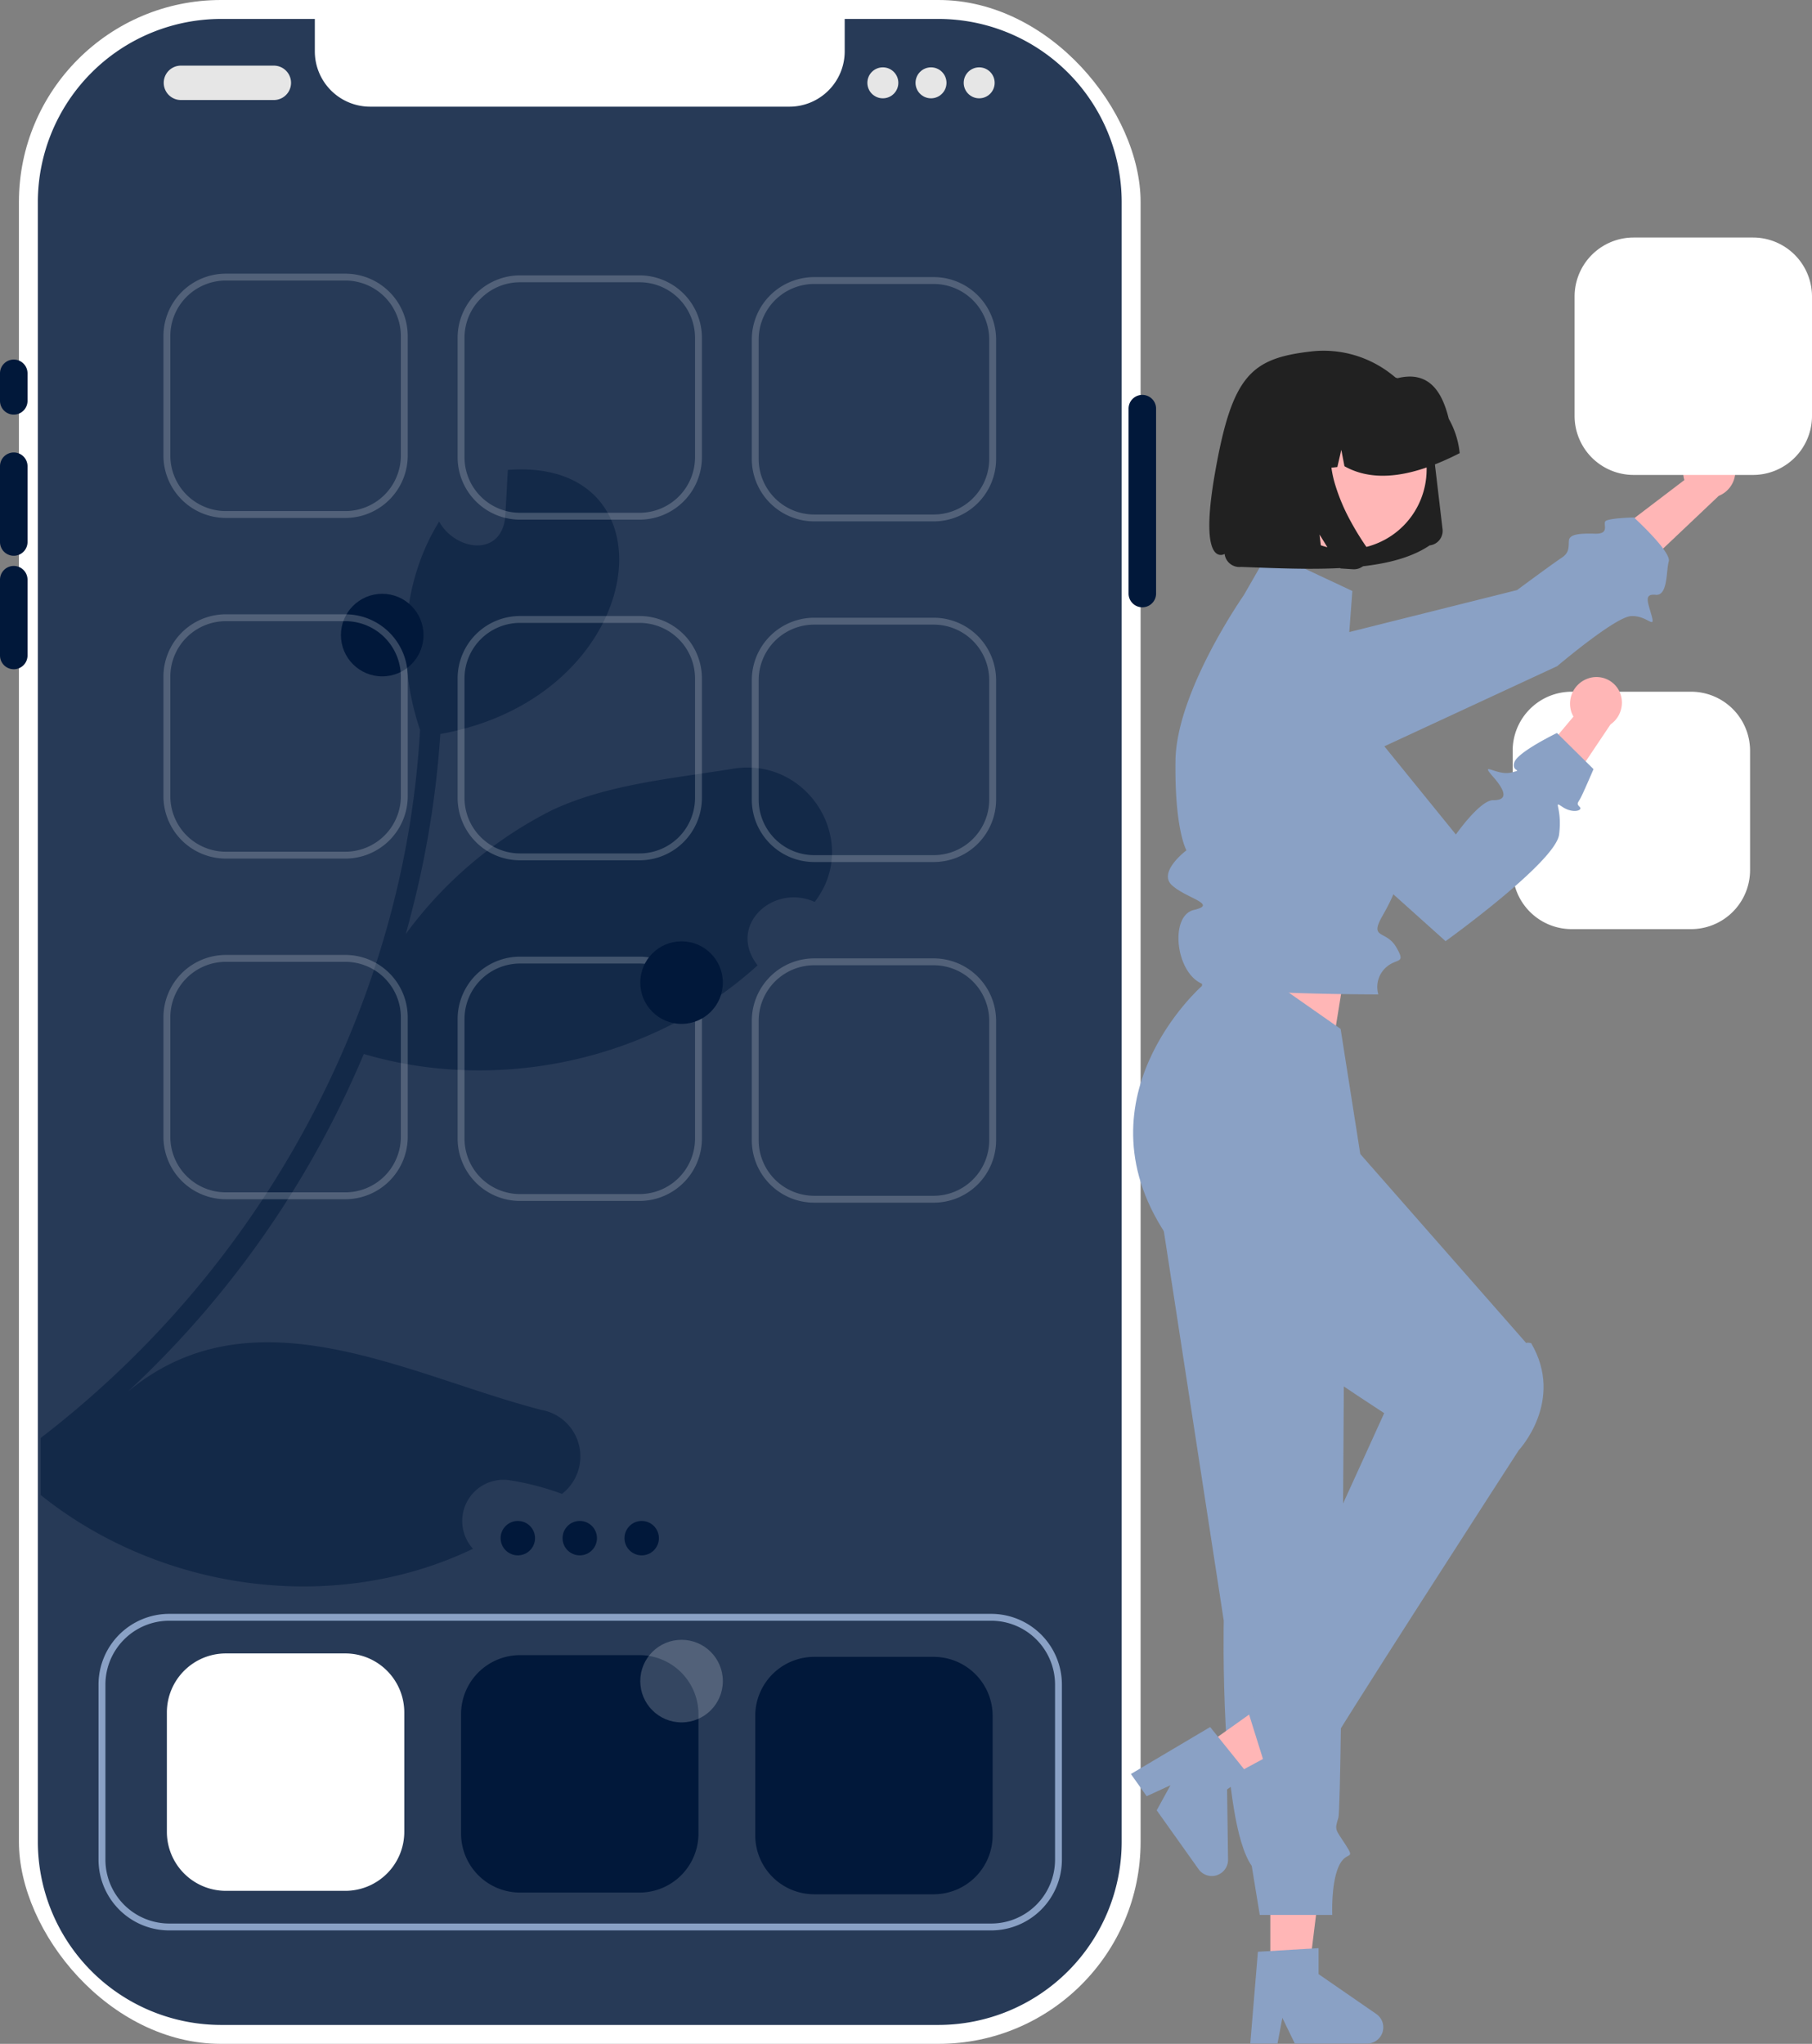 <svg xmlns="http://www.w3.org/2000/svg" width="526.633" height="594" viewBox="0 0 526.633 594">
  <rect x="0" y="0" width="526.633" height="594" fill="#808080" stroke="none"/>
  <g id="undraw_home_screen_re_640d" transform="translate(-98.355)">
    <rect id="Rectangle_346" data-name="Rectangle 346" width="326" height="594" rx="58.728" transform="translate(103.855)" fill="#fff"/>
    <path id="Path_3257" data-name="Path 3257" d="M665.52,210.568v476.54a53.292,53.292,0,0,1-53.23,53.23H403.75a53.292,53.292,0,0,1-53.23-53.23V210.568a53.292,53.292,0,0,1,53.23-53.23h27.27v9.42a16.081,16.081,0,0,0,16.079,16.08H568.94a16.081,16.081,0,0,0,16.08-16.079v-9.421h27.27A53.292,53.292,0,0,1,665.52,210.568Z" transform="translate(-241.165 -151.835)" fill="#273a57"/>
    <path id="Path_3258" data-name="Path 3258" d="M576.3,413.958c-12.089-5.45-25.565,6.887-16.6,18.431-30.3,27.6-75.284,37.308-114.449,25.764-.966,2.329-1.982,4.632-3.022,6.936A283.877,283.877,0,0,1,376.658,556.3c36.49-30.346,81.452-4.707,120.122,5.277A13.74,13.74,0,0,1,502.849,586a78.977,78.977,0,0,0-15.21-3.964,11.981,11.981,0,0,0-10.652,19.917c-40.5,19.422-90.891,12.263-125.647-15.631V569.753a285.224,285.224,0,0,0,85.49-107.191,280.91,280.91,0,0,0,16.449-45.928,266.988,266.988,0,0,0,8.324-52.667c-6.664-19.645-5.549-42.708,5.549-60.544,4.583,8.324,17.787,10.479,19.174-1.065.3-4.657.52-9.315.793-13.947,49.768-3.84,41.271,65.846-19.62,76.746a280.218,280.218,0,0,1-8.67,52.989c-.421,1.734-.892,3.443-1.387,5.153a119.043,119.043,0,0,1,42.535-36.02c16.077-7.531,34.806-9.141,52.667-12.04C574.368,371.7,589.752,396.518,576.3,413.958Z" transform="translate(-241.165 -151.835)" fill="#01183a" opacity="0.5"/>
    <path id="Path_3259" data-name="Path 3259" d="M343.52,272.335a4,4,0,0,1-4-4v-8a4,4,0,0,1,8,0v8A4,4,0,0,1,343.52,272.335Z" transform="translate(-241.165 -151.835)" fill="#01183a"/>
    <path id="Path_3260" data-name="Path 3260" d="M343.52,313.357a4,4,0,0,1-4-4V287.335a4,4,0,0,1,8,0v22.022a4,4,0,0,1-4,4Z" transform="translate(-241.165 -151.835)" fill="#01183a"/>
    <path id="Path_3261" data-name="Path 3261" d="M343.52,346.335a4,4,0,0,1-4-4V320.314a4,4,0,0,1,8,0v22.022a4,4,0,0,1-4,4Z" transform="translate(-241.165 -151.835)" fill="#01183a"/>
    <path id="Path_3262" data-name="Path 3262" d="M671.52,328.335a4,4,0,0,1-4-4V270.6a4,4,0,1,1,8,0v53.733a4,4,0,0,1-4,4Z" transform="translate(-241.165 -151.835)" fill="#01183a"/>
    <path id="Path_3263" data-name="Path 3263" d="M516.612,170.181h-31a2.5,2.5,0,0,1,0-5h31a2.5,2.5,0,0,1,0,5Z" transform="translate(-241.165 -151.835)" fill="#fff"/>
    <circle id="Ellipse_210" data-name="Ellipse 210" cx="2" cy="2" r="2" transform="translate(289.447 13.846)" fill="#fff"/>
    <path id="Path_3270" data-name="Path 3270" d="M439.886,701.365H405.154a17.153,17.153,0,0,1-17.134-17.134V649.5a17.153,17.153,0,0,1,17.134-17.134h34.732A17.153,17.153,0,0,1,457.02,649.5v34.732a17.153,17.153,0,0,1-17.134,17.134Z" transform="translate(-241.165 -151.835)" fill="#fff"/>
    <path id="Path_3271" data-name="Path 3271" d="M525.386,701.865H490.654a17.153,17.153,0,0,1-17.134-17.134V650a17.153,17.153,0,0,1,17.134-17.134h34.732A17.153,17.153,0,0,1,542.52,650v34.732a17.153,17.153,0,0,1-17.134,17.134Z" transform="translate(-241.165 -151.835)" fill="#01183a"/>
    <path id="Path_3272" data-name="Path 3272" d="M610.886,702.365H576.154a17.153,17.153,0,0,1-17.134-17.134V650.5a17.153,17.153,0,0,1,17.134-17.134h34.732A17.153,17.153,0,0,1,628.02,650.5v34.732A17.153,17.153,0,0,1,610.886,702.365Z" transform="translate(-241.165 -151.835)" fill="#01183a"/>
    <g id="Group_623" data-name="Group 623">
      <circle id="Ellipse_211" data-name="Ellipse 211" cx="5" cy="5" r="5" transform="translate(243.855 442.03)" fill="#01183a"/>
      <circle id="Ellipse_212" data-name="Ellipse 212" cx="5" cy="5" r="5" transform="translate(261.855 442.03)" fill="#01183a"/>
      <circle id="Ellipse_213" data-name="Ellipse 213" cx="5" cy="5" r="5" transform="translate(279.855 442.03)" fill="#01183a"/>
    </g>
    <path id="Path_3273" data-name="Path 3273" d="M627.606,712.865H388.7a20.571,20.571,0,0,1-20.547-20.547V641.412A20.571,20.571,0,0,1,388.7,620.865h238.9a20.571,20.571,0,0,1,20.547,20.547v50.906A20.571,20.571,0,0,1,627.606,712.865Zm-238.9-90a18.568,18.568,0,0,0-18.547,18.547v50.906A18.568,18.568,0,0,0,388.7,710.865H627.606a18.568,18.568,0,0,0,18.547-18.547V641.412a18.568,18.568,0,0,0-18.547-18.547Z" transform="translate(-241.165 -151.835)" fill="#8aa1c5"/>
    <path id="Path_3274" data-name="Path 3274" d="M835.285,281.522a7.744,7.744,0,0,0-6.5,8.63,7.435,7.435,0,0,0,.274,1.2l-21.5,16.365,4.466,13.83,27.025-25.6a7.723,7.723,0,0,0,4.76-8.139,7.391,7.391,0,0,0-8.331-6.312Q835.385,281.505,835.285,281.522Z" transform="translate(-241.165 -151.835)" fill="#ffb6b6"/>
    <path id="Path_3275" data-name="Path 3275" d="M686.987,357.394h0a13,13,0,0,0,13.191,12.471l40.589-.621,51.326-23.8s16.738-14.207,21.4-14.541,7.152,4.007,6.094.043-2.457-6.618,1.13-6.248,3.016-6.946,3.809-9.713-10.116-12.754-10.116-12.754-7.862.152-8.376,1.185,1.276,3.636-2.949,3.524-7.451.066-7.583,2.028.176,3.491-2.165,5.01-12.908,9.351-12.908,9.351L696.822,344.25a13,13,0,0,0-9.835,13.144Z" transform="translate(-241.165 -151.835)" fill="#8aa1c5"/>
    <path id="Path_3276" data-name="Path 3276" d="M467.555,574.794h11.038l5.252-42.574h-16.29Z" fill="#ffb6b6"/>
    <path id="Path_3277" data-name="Path 3277" d="M705.118,719.07l17.634-1.052v7.555l16.765,11.579a4.719,4.719,0,0,1-2.682,8.6H715.841l-3.619-7.473-1.413,7.473h-7.916Z" transform="translate(-241.165 -151.835)" fill="#8aa1c5"/>
    <path id="Path_3278" data-name="Path 3278" d="M485.989,302.03l6-37-42-10v38.331Z" fill="#ffb6b6"/>
    <path id="Path_3279" data-name="Path 3279" d="M674.654,489.365l20.534,133.477s-1.208,58.011,8.129,71.267l2.337,14.256h21.067s-.388-8.756,1.773-13.878,5.16-1.728,2.16-6.425-3.321-4.177-2.16-7.937,1.838-174.236,1.838-174.236Z" transform="translate(-241.165 -151.835)" fill="#8aa1c5"/>
    <path id="Path_3280" data-name="Path 3280" d="M446,509.241l6.4,9,37.741-20.389-9.44-13.277Z" fill="#ffb6b6"/>
    <path id="Path_3281" data-name="Path 3281" d="M691.235,653.759l11.076,13.762-6.157,4.378.279,20.373a4.719,4.719,0,0,1-8.565,2.8L675.7,677.962l3.994-7.28-6.909,3.179L668.2,667.41Z" transform="translate(-241.165 -151.835)" fill="#8aa1c5"/>
    <path id="Path_3282" data-name="Path 3282" d="M689.154,422.865l-.286,15.487s-37.958,33.31-9.336,73.912c0,0,3.606,11.689,8.614,11.146s7.558,2.25,6.283,4.853,47.386,34.273,47.386,34.273-32.073,70.712-39.661,86.331l5,16s-2.648,6.189,1.426,3.844,2.07-2.664,6.572-3.5,10.051-2.769,9.777-3.8,55.985-88.081,55.985-88.081,13.48-14.34,3.61-31.147c-1.37-.307-1.406,0-1.406,0L734.87,487.23l-5.717-36.364Z" transform="translate(-241.165 -151.835)" fill="#8aa1c5"/>
    <path id="Path_3283" data-name="Path 3283" d="M732.559,323.591l-24.3-11.391-7.276,12.661s-19.542,27.887-19.825,48,3.185,26.1,3.185,26.1-8.426,6.3-4.213,10.15,13.539,5.512,6.376,7.181-5.348,18.569,2.652,21.569,50.964,2.974,50.964,2.974a7.651,7.651,0,0,1,1.89-7.534c3.331-3.339,6.331-.943,3.331-6.141s-8-2.2-4-9.2,4-9.092,4-9.092,9.742-16.8-4.128-32.355-.119-1.066-.119-1.066l-9.918-33.236Z" transform="translate(-241.165 -151.835)" fill="#8aa1c5"/>
    <path id="Path_3284" data-name="Path 3284" d="M831.02,421.865H796.287a17.153,17.153,0,0,1-17.134-17.134V370a17.153,17.153,0,0,1,17.134-17.134h34.732A17.153,17.153,0,0,1,848.153,370v34.732a17.153,17.153,0,0,1-17.133,17.134Z" transform="translate(-241.165 -151.835)" fill="#fff"/>
    <path id="Path_3285" data-name="Path 3285" d="M849.02,289.865H814.287a17.153,17.153,0,0,1-17.134-17.134V238a17.153,17.153,0,0,1,17.134-17.134h34.732A17.153,17.153,0,0,1,866.153,238v34.732a17.153,17.153,0,0,1-17.133,17.134Z" transform="translate(-241.165 -151.835)" fill="#fff"/>
    <path id="Path_9" data-name="Path 9" d="M755.029,310.342l.021,0a4.257,4.257,0,0,0,3.726-4.729l-2.783-23.593a31.749,31.749,0,0,0-3.939-12.012,32.26,32.26,0,0,0-18.829-14.936,31.767,31.767,0,0,0-12.688-1.093C703.111,256,697.631,260.9,692.655,289.2s2.787,23.629,2.787,23.629a4.265,4.265,0,0,0,.53,1.616,4.333,4.333,0,0,0,2.535,2.005,4.279,4.279,0,0,0,1.7.146c21.289.811,42.818,1.854,54.828-6.257Z" transform="translate(-241.165 -151.835)" fill="#212121"/>
    <path id="Ellipse_1" data-name="Ellipse 1" d="M709.095,279.346a23.418,23.418,0,0,0,30.844,30.328,23.145,23.145,0,0,0,12.52-12.708,23.418,23.418,0,0,0-30.825-30.322,23.145,23.145,0,0,0-12.539,12.7Z" transform="translate(-241.165 -151.835)" fill="#ffb6b6"/>
    <path id="Path_10" data-name="Path 10" d="M763.7,283.055a25.115,25.115,0,0,0-3.115-9.5c-1.873-7.628-5.589-14.1-14.89-11.809a25.126,25.126,0,0,0-9.97-.869l-4.725.533-.159.018A25.072,25.072,0,0,0,708.9,289.28l.056.473,9.994-1.138,2.284-9.918,1.806,9.454,5.162-.586,1.151-5,.912,4.767c8.922,5.005,20.38,2.915,33.491-3.8Z" transform="translate(-241.165 -151.835)" fill="#212121"/>
    <path id="Path_13" data-name="Path 13" d="M737.086,311.7a4.189,4.189,0,0,1,.094,2.3,4.284,4.284,0,0,1-.434,1.113,4.334,4.334,0,0,1-.6.824,4.25,4.25,0,0,1-2.625,1.32q-.094.01-.188.017t-.189.009q-.1,0-.191,0t-.192-.008l-3.622-.226-6.114-9.857,1.127,9.557-16.462-1L702.9,275.206l27.039-3.058-.577.855a18.715,18.715,0,0,0-3.13,9.643,30.51,30.51,0,0,0,1.41,10.283,55.021,55.021,0,0,0,4.065,9.726,81.086,81.086,0,0,0,4.839,7.984A4.279,4.279,0,0,1,737.086,311.7Z" transform="translate(-241.165 -151.835)" fill="#212121"/>
    <path id="Path_3286" data-name="Path 3286" d="M800.733,349.143a7.744,7.744,0,0,0-4.438,9.848,7.434,7.434,0,0,0,.531,1.108l-17.371,20.694,7.4,12.509,20.731-30.92a7.723,7.723,0,0,0,2.853-8.986,7.391,7.391,0,0,0-9.515-4.325Q800.827,349.1,800.733,349.143Z" transform="translate(-241.165 -151.835)" fill="#ffb6b6"/>
    <path id="Path_3287" data-name="Path 3287" d="M709.758,344.993h0a13.373,13.373,0,0,0-5.752,19.4l16.647,25.97,39,35s32-23,33-31-2-10,1-8,6,1,5,0-.608-1.063.2-2.531,3.8-8.469,3.8-8.469l-10.626-10.5s-11.374,5.5-12.374,8.5,3,2-1,3-9.343-3.535-5.172,1.232,3.828,6.839,0,6.8-10.828,9.965-10.828,9.965l-37-45.612a13.372,13.372,0,0,0-15.891-3.761Z" transform="translate(-241.165 -151.835)" fill="#8aa1c5"/>
    <path id="Path_3290" data-name="Path 3290" d="M419.106,180.908h-27a5,5,0,1,1,0-10h27a5,5,0,0,1,0,10Z" transform="translate(-241.165 -151.835)" fill="#e6e6e6"/>
    <circle id="Ellipse_214" data-name="Ellipse 214" cx="4.5" cy="4.5" r="4.5" transform="translate(350.441 19.573)" fill="#e6e6e6"/>
    <circle id="Ellipse_215" data-name="Ellipse 215" cx="4.5" cy="4.5" r="4.5" transform="translate(364.441 19.573)" fill="#e6e6e6"/>
    <circle id="Ellipse_216" data-name="Ellipse 216" cx="4.5" cy="4.5" r="4.5" transform="translate(378.441 19.573)" fill="#e6e6e6"/>
    <circle id="Ellipse_217" data-name="Ellipse 217" cx="12" cy="12" r="12" transform="translate(197.441 172.573)" fill="#01183a"/>
    <circle id="Ellipse_218" data-name="Ellipse 218" cx="12" cy="12" r="12" transform="translate(284.441 476.573)" fill="#fff" opacity="0.2"/>
    <g id="Group_622" data-name="Group 622" opacity="0.2">
      <path id="Path_3264" data-name="Path 3264" d="M439.886,302.365H405.153a18.154,18.154,0,0,1-18.134-18.134V249.5a18.154,18.154,0,0,1,18.134-18.134h34.732A18.154,18.154,0,0,1,458.02,249.5v34.732a18.154,18.154,0,0,1-18.134,18.134Zm-34.732-69A16.152,16.152,0,0,0,389.02,249.5v34.732a16.152,16.152,0,0,0,16.134,16.134h34.732a16.152,16.152,0,0,0,16.134-16.134V249.5a16.152,16.152,0,0,0-16.134-16.134Z" transform="translate(-241.164 -151.835)" fill="#fff"/>
      <path id="Path_3265" data-name="Path 3265" d="M525.386,302.865H490.653a18.154,18.154,0,0,1-18.134-18.134V250a18.154,18.154,0,0,1,18.134-18.134h34.732A18.154,18.154,0,0,1,543.52,250v34.732A18.154,18.154,0,0,1,525.386,302.865Zm-34.732-69A16.152,16.152,0,0,0,474.52,250v34.732a16.152,16.152,0,0,0,16.134,16.134h34.732a16.152,16.152,0,0,0,16.134-16.134V250a16.152,16.152,0,0,0-16.134-16.134Z" transform="translate(-241.164 -151.835)" fill="#fff"/>
      <path id="Path_3266" data-name="Path 3266" d="M610.886,303.365H576.153a18.154,18.154,0,0,1-18.134-18.134V250.5a18.154,18.154,0,0,1,18.134-18.134h34.732A18.154,18.154,0,0,1,629.02,250.5v34.732a18.154,18.154,0,0,1-18.134,18.134Zm-34.732-69A16.152,16.152,0,0,0,560.02,250.5v34.732a16.152,16.152,0,0,0,16.134,16.134h34.732a16.152,16.152,0,0,0,16.134-16.134V250.5a16.152,16.152,0,0,0-16.134-16.134Z" transform="translate(-241.164 -151.835)" fill="#fff"/>
      <path id="Path_3267" data-name="Path 3267" d="M439.886,401.365H405.153a18.154,18.154,0,0,1-18.134-18.134V348.5a18.154,18.154,0,0,1,18.134-18.134h34.732A18.154,18.154,0,0,1,458.02,348.5v34.732a18.154,18.154,0,0,1-18.134,18.134Zm-34.732-69A16.152,16.152,0,0,0,389.02,348.5v34.732a16.152,16.152,0,0,0,16.134,16.134h34.732a16.152,16.152,0,0,0,16.134-16.134V348.5a16.152,16.152,0,0,0-16.134-16.134Z" transform="translate(-241.164 -151.835)" fill="#fff"/>
      <path id="Path_3268" data-name="Path 3268" d="M525.386,401.865H490.653a18.154,18.154,0,0,1-18.134-18.134V349a18.154,18.154,0,0,1,18.134-18.134h34.732A18.154,18.154,0,0,1,543.52,349v34.732a18.154,18.154,0,0,1-18.134,18.134Zm-34.732-69A16.152,16.152,0,0,0,474.52,349v34.732a16.152,16.152,0,0,0,16.134,16.134h34.732a16.152,16.152,0,0,0,16.134-16.134V349a16.152,16.152,0,0,0-16.134-16.134Z" transform="translate(-241.164 -151.835)" fill="#fff"/>
      <path id="Path_3269" data-name="Path 3269" d="M610.886,402.365H576.153a18.154,18.154,0,0,1-18.134-18.134V349.5a18.154,18.154,0,0,1,18.134-18.134h34.732A18.154,18.154,0,0,1,629.02,349.5v34.732A18.154,18.154,0,0,1,610.886,402.365Zm-34.732-69A16.152,16.152,0,0,0,560.02,349.5v34.732a16.152,16.152,0,0,0,16.134,16.134h34.732a16.152,16.152,0,0,0,16.134-16.134V349.5a16.152,16.152,0,0,0-16.134-16.134Z" transform="translate(-241.164 -151.835)" fill="#fff"/>
      <path id="Path_3291" data-name="Path 3291" d="M439.886,500.365H405.153a18.154,18.154,0,0,1-18.134-18.134V447.5a18.154,18.154,0,0,1,18.134-18.134h34.732A18.154,18.154,0,0,1,458.02,447.5v34.732a18.154,18.154,0,0,1-18.134,18.134Zm-34.732-69A16.152,16.152,0,0,0,389.02,447.5v34.732a16.152,16.152,0,0,0,16.134,16.134h34.732a16.152,16.152,0,0,0,16.134-16.134V447.5a16.152,16.152,0,0,0-16.134-16.134Z" transform="translate(-241.164 -151.835)" fill="#fff"/>
      <path id="Path_3292" data-name="Path 3292" d="M525.386,500.865H490.653a18.154,18.154,0,0,1-18.134-18.134V448a18.154,18.154,0,0,1,18.134-18.134h34.732A18.154,18.154,0,0,1,543.52,448v34.732A18.154,18.154,0,0,1,525.386,500.865Zm-34.732-69A16.152,16.152,0,0,0,474.52,448v34.732a16.152,16.152,0,0,0,16.134,16.134h34.732a16.152,16.152,0,0,0,16.134-16.134V448a16.152,16.152,0,0,0-16.134-16.134Z" transform="translate(-241.164 -151.835)" fill="#fff"/>
      <path id="Path_3293" data-name="Path 3293" d="M610.886,501.365H576.153a18.154,18.154,0,0,1-18.134-18.134V448.5a18.154,18.154,0,0,1,18.134-18.134h34.732A18.154,18.154,0,0,1,629.02,448.5v34.732a18.154,18.154,0,0,1-18.134,18.134Zm-34.732-69A16.152,16.152,0,0,0,560.02,448.5v34.732a16.152,16.152,0,0,0,16.134,16.134h34.732a16.152,16.152,0,0,0,16.134-16.134V448.5a16.152,16.152,0,0,0-16.134-16.134Z" transform="translate(-241.164 -151.835)" fill="#fff"/>
    </g>
    <circle id="Ellipse_219" data-name="Ellipse 219" cx="12" cy="12" r="12" transform="translate(284.441 273.573)" fill="#01183a"/>
  </g>
</svg>
